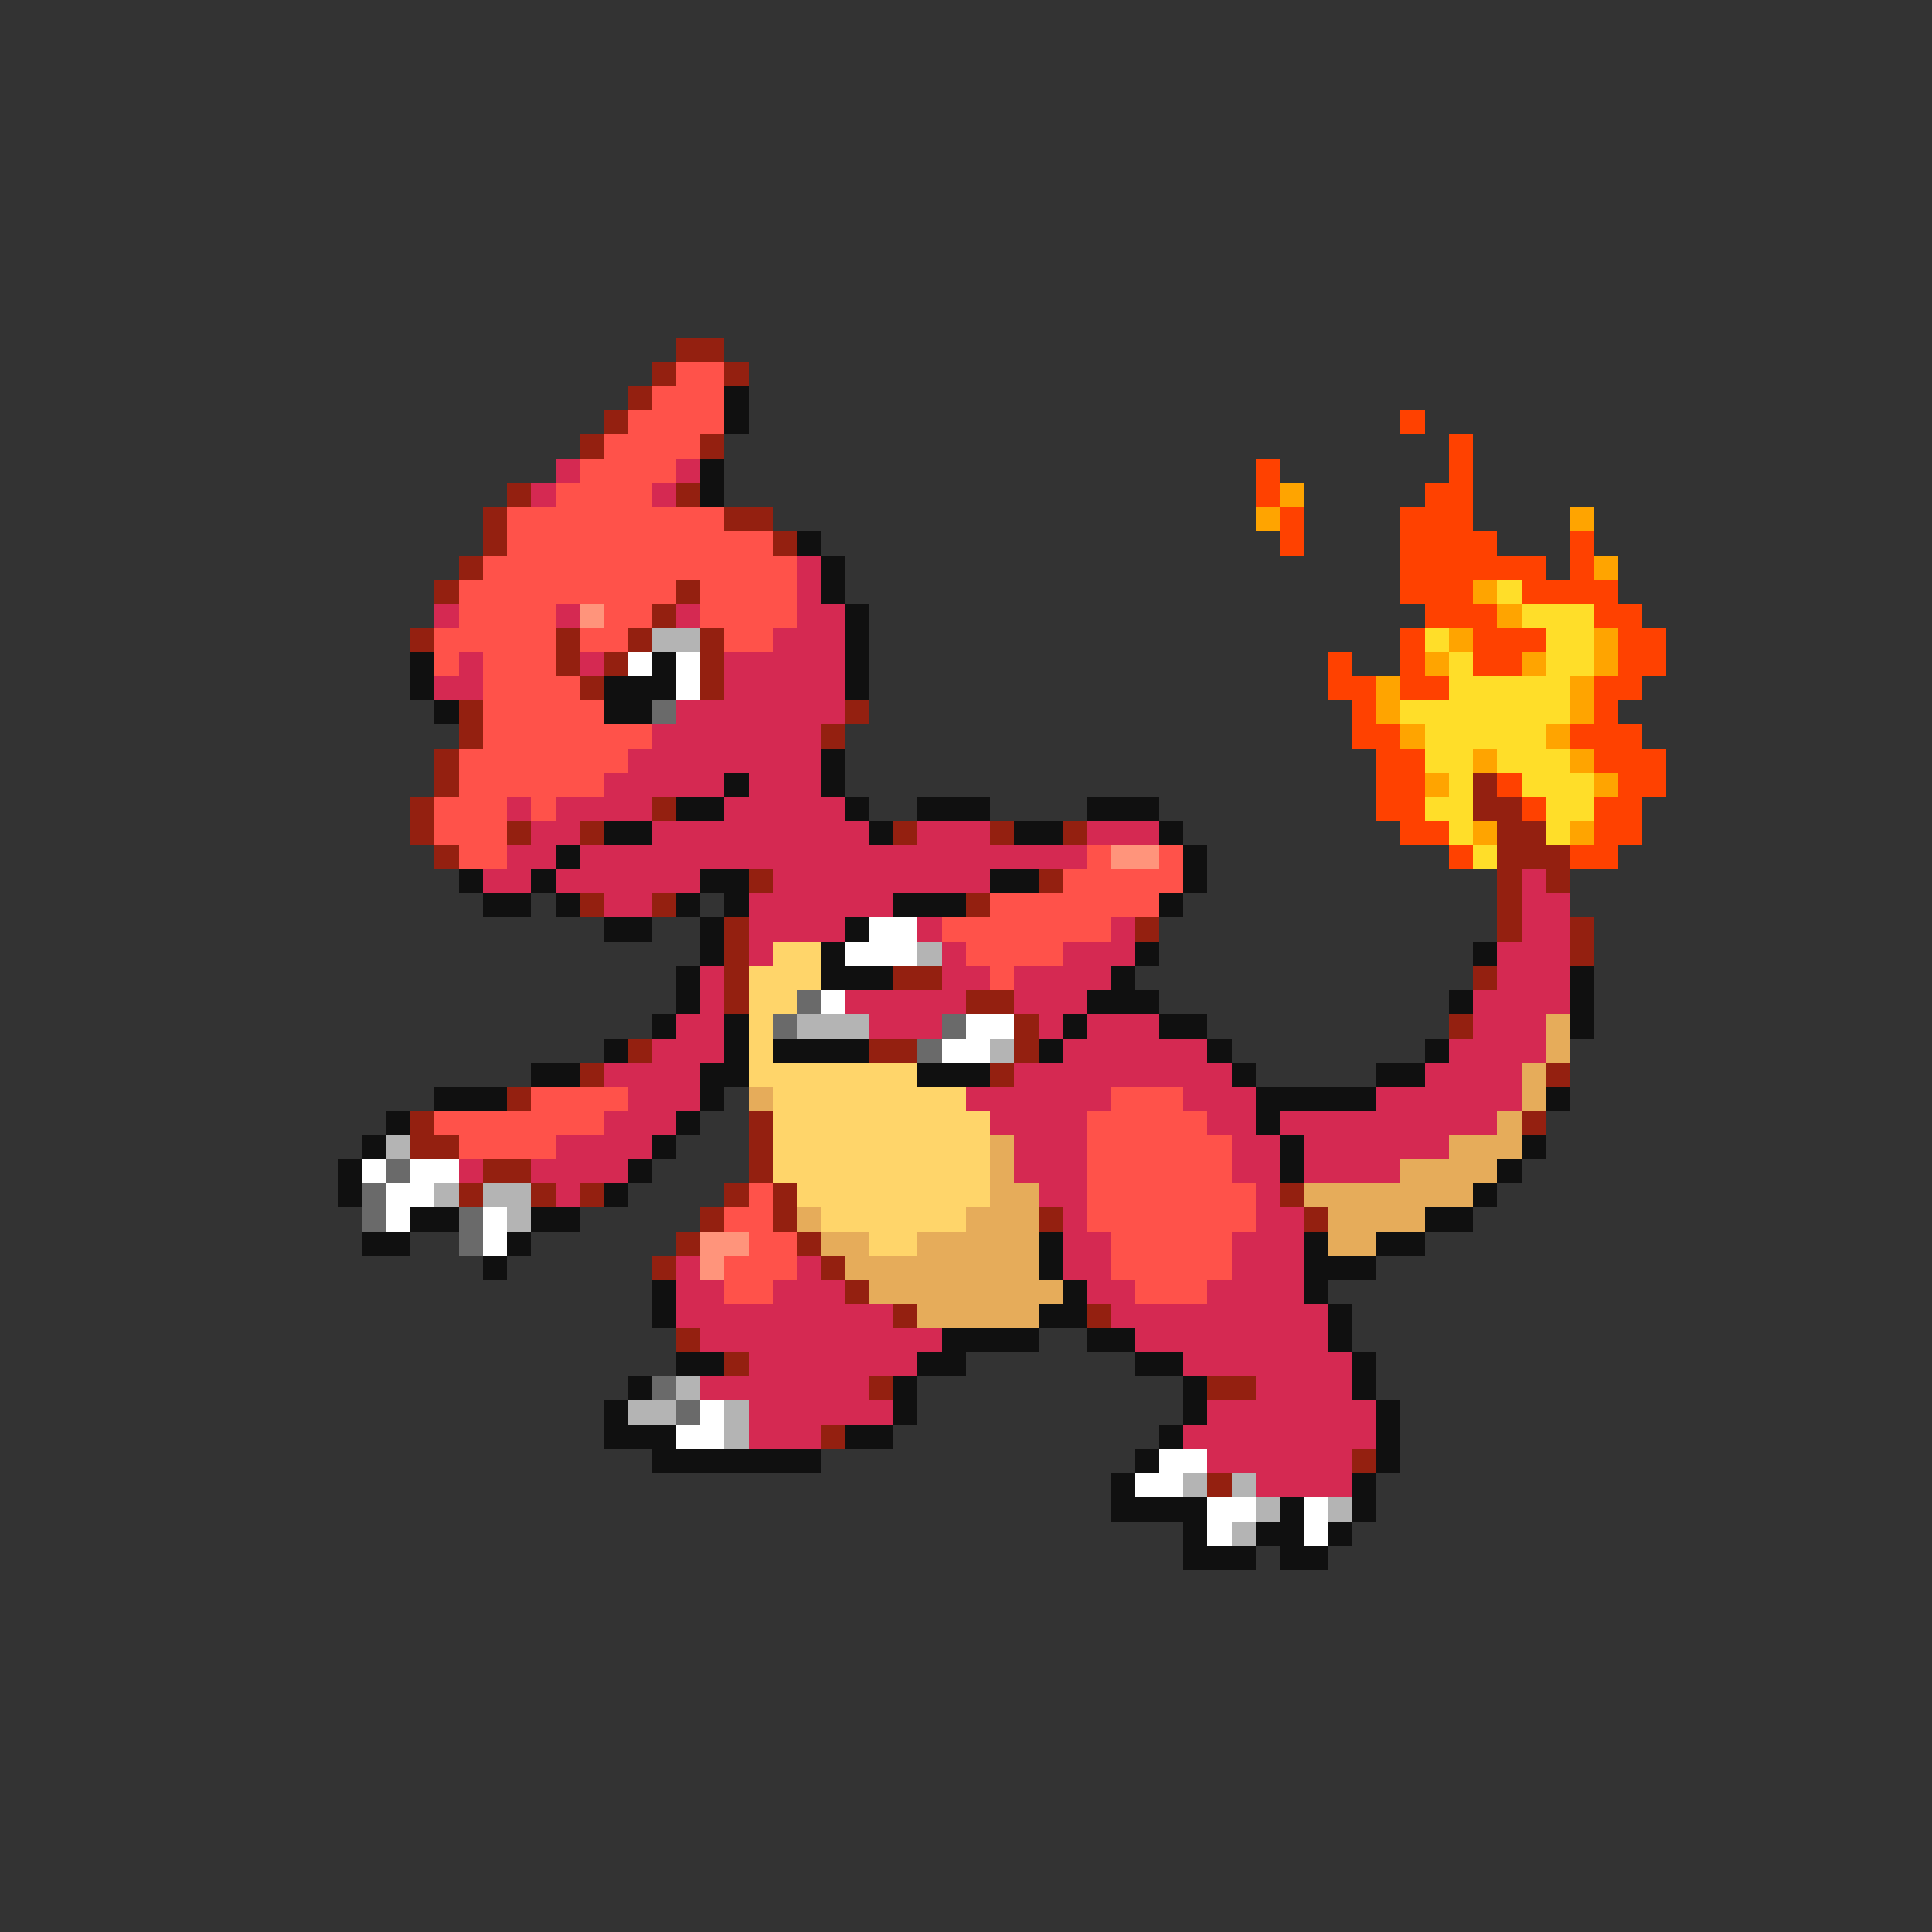 <svg xmlns="http://www.w3.org/2000/svg" viewBox="0 -0.5 80 80" shape-rendering="crispEdges">
<rect x="0" y="-0.5" width="80" height="80" fill="#333333" stroke="none"/>
<path stroke="#942010" d="M28 14h2M27 15h1M30 15h1M26 16h1M25 17h1M24 18h1M29 18h1M21 20h1M28 20h1M20 21h1M30 21h2M20 22h1M32 22h1M19 23h1M18 24h1M28 24h1M27 25h1M17 26h1M23 26h1M26 26h1M29 26h1M23 27h1M25 27h1M29 27h1M24 28h1M29 28h1M19 29h1M35 29h1M19 30h1M34 30h1M18 31h1M18 32h1M61 32h1M17 33h1M27 33h1M61 33h2M17 34h1M21 34h1M24 34h1M37 34h1M41 34h1M44 34h1M62 34h2M18 35h1M62 35h3M31 36h1M43 36h1M62 36h1M64 36h1M24 37h1M27 37h1M40 37h1M62 37h1M30 38h1M47 38h1M62 38h1M65 38h1M30 39h1M65 39h1M30 40h1M37 40h2M61 40h1M30 41h1M40 41h2M42 42h1M60 42h1M26 43h1M36 43h2M42 43h1M24 44h1M41 44h1M64 44h1M21 45h1M17 46h1M31 46h1M63 46h1M17 47h2M31 47h1M20 48h2M31 48h1M19 49h1M22 49h1M24 49h1M30 49h1M32 49h1M53 49h1M29 50h1M32 50h1M43 50h1M54 50h1M28 51h1M33 51h1M27 52h1M34 52h1M35 53h1M37 54h1M45 54h1M28 55h1M30 56h1M36 57h1M50 57h2M34 59h1M56 60h1M50 61h1" />
<path stroke="#ff524a" d="M28 15h2M27 16h3M26 17h4M25 18h4M24 19h4M23 20h4M21 21h9M21 22h11M20 23h13M19 24h9M29 24h4M19 25h4M25 25h2M29 25h4M18 26h5M24 26h2M30 26h2M18 27h1M20 27h3M20 28h4M20 29h5M20 30h7M19 31h7M19 32h6M18 33h3M22 33h1M18 34h3M19 35h2M45 35h1M48 35h1M44 36h5M41 37h7M39 38h7M40 39h4M41 40h1M22 45h4M46 45h3M18 46h7M45 46h5M19 47h4M45 47h6M45 48h6M31 49h1M45 49h7M30 50h2M45 50h7M31 51h2M46 51h5M30 52h3M46 52h5M30 53h2M47 53h3" />
<path stroke="#101010" d="M30 16h1M30 17h1M29 19h1M29 20h1M33 22h1M34 23h1M34 24h1M35 25h1M35 26h1M17 27h1M27 27h1M35 27h1M17 28h1M25 28h3M35 28h1M18 29h1M25 29h2M34 31h1M30 32h1M34 32h1M28 33h2M35 33h1M38 33h3M45 33h3M25 34h2M36 34h1M42 34h2M48 34h1M23 35h1M49 35h1M19 36h1M22 36h1M29 36h2M41 36h2M49 36h1M20 37h2M23 37h1M28 37h1M30 37h1M37 37h3M48 37h1M25 38h2M29 38h1M35 38h1M29 39h1M34 39h1M47 39h1M61 39h1M28 40h1M34 40h3M46 40h1M65 40h1M28 41h1M45 41h3M60 41h1M65 41h1M27 42h1M30 42h1M44 42h1M48 42h2M65 42h1M25 43h1M30 43h1M32 43h4M43 43h1M50 43h1M59 43h1M22 44h2M29 44h2M38 44h3M51 44h1M57 44h2M18 45h3M29 45h1M52 45h5M64 45h1M16 46h1M28 46h1M52 46h1M15 47h1M27 47h1M53 47h1M63 47h1M14 48h1M26 48h1M53 48h1M62 48h1M14 49h1M25 49h1M61 49h1M17 50h2M22 50h2M59 50h2M15 51h2M21 51h1M43 51h1M54 51h1M57 51h2M20 52h1M43 52h1M54 52h3M27 53h1M44 53h1M54 53h1M27 54h1M43 54h2M55 54h1M39 55h4M45 55h2M55 55h1M28 56h2M38 56h2M47 56h2M56 56h1M26 57h1M37 57h1M49 57h1M56 57h1M25 58h1M37 58h1M49 58h1M57 58h1M25 59h3M35 59h2M48 59h1M57 59h1M27 60h7M47 60h1M57 60h1M46 61h1M56 61h1M46 62h4M53 62h1M56 62h1M49 63h1M52 63h2M55 63h1M49 64h3M53 64h2" />
<path stroke="#ff4100" d="M58 17h1M60 18h1M52 19h1M60 19h1M52 20h1M59 20h2M53 21h1M58 21h3M53 22h1M58 22h4M65 22h1M58 23h6M65 23h1M58 24h3M63 24h4M59 25h3M66 25h2M58 26h1M61 26h3M67 26h2M55 27h1M58 27h1M61 27h2M67 27h2M55 28h2M58 28h2M66 28h2M56 29h1M66 29h1M56 30h2M65 30h3M57 31h2M66 31h3M57 32h2M62 32h1M67 32h2M57 33h2M63 33h1M66 33h2M58 34h2M66 34h2M60 35h1M65 35h2" />
<path stroke="#d52952" d="M23 19h1M28 19h1M22 20h1M27 20h1M33 23h1M33 24h1M18 25h1M23 25h1M28 25h1M33 25h2M32 26h3M19 27h1M24 27h1M30 27h5M18 28h2M30 28h5M28 29h7M27 30h7M26 31h8M25 32h5M31 32h3M21 33h1M23 33h4M30 33h5M22 34h2M27 34h9M38 34h3M45 34h3M21 35h2M24 35h21M20 36h2M23 36h6M32 36h9M63 36h1M25 37h2M31 37h6M63 37h2M31 38h4M38 38h1M46 38h1M63 38h2M31 39h1M39 39h1M44 39h3M62 39h3M29 40h1M39 40h2M42 40h4M62 40h3M29 41h1M35 41h5M42 41h3M61 41h4M28 42h2M36 42h3M43 42h1M45 42h3M61 42h3M27 43h3M44 43h6M60 43h4M25 44h4M42 44h9M59 44h4M26 45h3M40 45h6M49 45h3M57 45h6M25 46h3M41 46h4M50 46h2M53 46h9M23 47h4M42 47h3M51 47h2M54 47h6M19 48h1M22 48h4M42 48h3M51 48h2M54 48h4M23 49h1M43 49h2M52 49h1M44 50h1M52 50h2M44 51h2M51 51h3M28 52h1M33 52h1M44 52h2M51 52h3M28 53h2M32 53h3M45 53h2M50 53h4M28 54h9M46 54h9M29 55h10M47 55h8M31 56h7M49 56h7M29 57h7M52 57h4M31 58h6M50 58h7M31 59h3M49 59h8M50 60h6M52 61h4" />
<path stroke="#ffa400" d="M53 20h1M52 21h1M65 21h1M66 23h1M61 24h1M62 25h1M60 26h1M66 26h1M59 27h1M63 27h1M66 27h1M57 28h1M65 28h1M57 29h1M65 29h1M58 30h1M64 30h1M61 31h1M65 31h1M59 32h1M66 32h1M61 34h1M65 34h1" />
<path stroke="#ffde29" d="M62 24h1M63 25h3M59 26h1M64 26h2M60 27h1M64 27h2M60 28h5M58 29h7M59 30h5M59 31h2M62 31h3M60 32h1M63 32h3M59 33h2M64 33h2M60 34h1M64 34h1M61 35h1" />
<path stroke="#ff947b" d="M24 25h1M46 35h2M29 51h2M29 52h1" />
<path stroke="#b4b4b4" d="M27 26h2M38 39h1M33 42h3M41 43h1M16 47h1M18 49h1M20 49h2M21 50h1M28 57h1M26 58h2M30 58h1M30 59h1M49 61h1M51 61h1M52 62h1M55 62h1M51 63h1" />
<path stroke="#ffffff" d="M26 27h1M28 27h1M28 28h1M36 38h2M35 39h3M34 41h1M40 42h2M39 43h2M15 48h1M17 48h2M16 49h2M16 50h1M20 50h1M20 51h1M29 58h1M28 59h2M48 60h2M47 61h2M50 62h2M54 62h1M50 63h1M54 63h1" />
<path stroke="#6a6a6a" d="M27 29h1M33 41h1M32 42h1M39 42h1M38 43h1M16 48h1M15 49h1M15 50h1M19 50h1M19 51h1M27 57h1M28 58h1" />
<path stroke="#ffd56a" d="M32 39h2M31 40h3M31 41h2M31 42h1M31 43h1M31 44h7M32 45h8M32 46h9M32 47h9M32 48h9M33 49h8M34 50h6M36 51h2" />
<path stroke="#e6ac5a" d="M64 42h1M64 43h1M63 44h1M31 45h1M63 45h1M62 46h1M41 47h1M60 47h3M41 48h1M58 48h4M41 49h2M54 49h7M33 50h1M40 50h3M55 50h4M34 51h2M38 51h5M55 51h2M35 52h8M36 53h8M38 54h5" />
</svg>